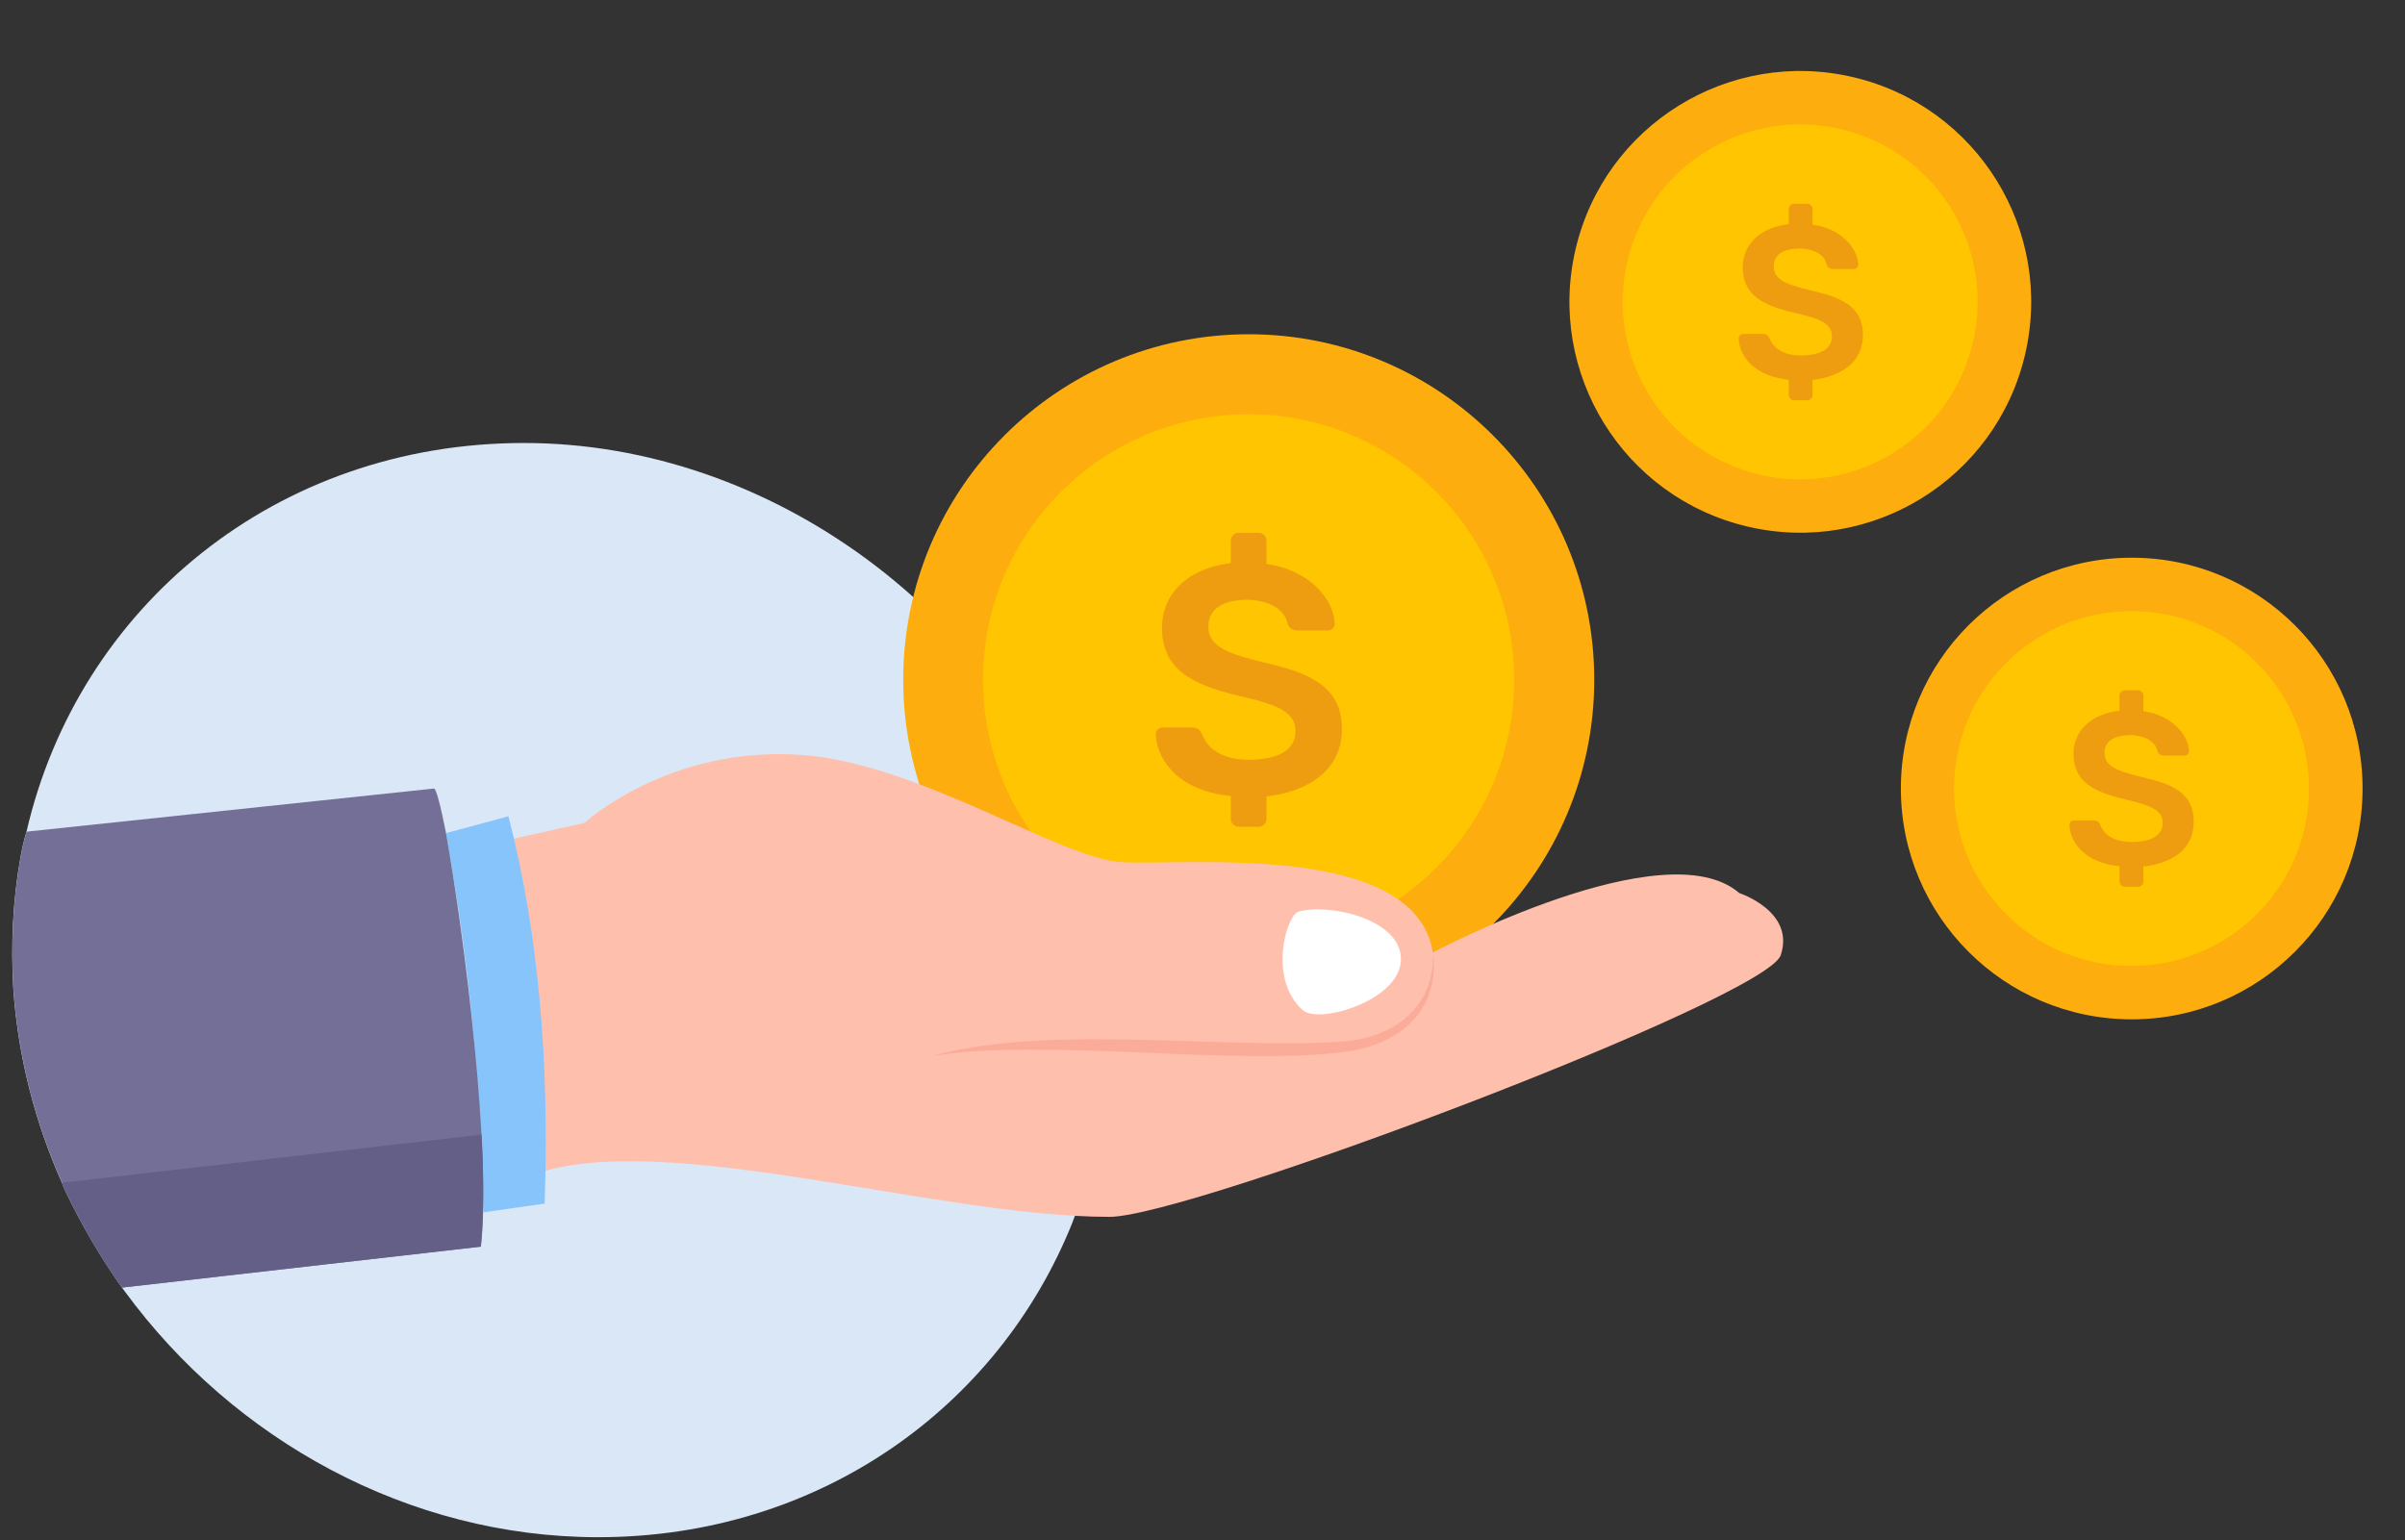 <svg width="89" height="57" viewBox="0 0 89 57" fill="none" xmlns="http://www.w3.org/2000/svg">
<rect x="0" y="0" width="89" height="57" fill="#333333" stroke="none"/>
<path d="M41.055 38.684C41.055 38.865 41.034 39.047 41.034 39.229C40.912 41.269 40.489 43.189 39.781 44.988C39.76 45.068 39.721 45.128 39.7 45.211C36.952 52.122 30.263 56.892 22.138 56.892C15.104 56.892 8.639 53.274 4.637 47.819C4.596 47.759 4.557 47.718 4.515 47.658C3.727 46.547 3.041 45.374 2.434 44.12C2.374 43.999 2.333 43.898 2.293 43.778C1.302 41.556 0.677 39.15 0.495 36.643C0.394 34.946 0.474 33.309 0.757 31.733C0.817 31.409 0.879 31.107 0.98 30.783C2.901 22.457 10.215 16.395 19.391 16.395C28.568 16.395 37.175 22.821 40.004 31.531C40.146 31.935 40.286 32.359 40.388 32.784C40.73 34.037 40.933 35.309 41.034 36.643C41.075 37.331 41.094 38.019 41.055 38.684Z" fill="#DAE7F7"/>
<path d="M46.211 37.943C53.273 37.943 58.997 32.219 58.997 25.157C58.997 18.096 53.273 12.371 46.211 12.371C39.149 12.371 33.425 18.096 33.425 25.157C33.425 32.219 39.149 37.943 46.211 37.943Z" fill="#FDAE0E"/>
<path d="M46.207 34.986C51.634 34.986 56.034 30.586 56.034 25.159C56.034 19.732 51.634 15.332 46.207 15.332C40.78 15.332 36.38 19.732 36.38 25.159C36.38 30.586 40.78 34.986 46.207 34.986Z" fill="#FFC500"/>
<path d="M45.841 30.597C45.76 30.597 45.692 30.568 45.634 30.512C45.578 30.454 45.549 30.386 45.549 30.308V29.461C43.714 29.288 42.818 28.214 42.77 27.177C42.77 27.027 42.896 26.923 43.036 26.923H44.112C44.255 26.923 44.385 26.975 44.474 27.152C44.744 27.873 45.456 28.119 46.227 28.119C47.071 28.119 47.943 27.886 47.943 27.043C47.943 26.201 46.846 25.998 45.744 25.726C44.141 25.335 43.001 24.79 43.001 23.223C43.001 22.112 43.798 21.055 45.549 20.842V20.01C45.549 19.847 45.678 19.719 45.841 19.719H46.578C46.737 19.719 46.867 19.845 46.867 20.01V20.869C48.527 21.115 49.37 22.232 49.392 23.081C49.392 23.209 49.303 23.334 49.138 23.334H48.015C47.817 23.334 47.714 23.239 47.654 23.105C47.55 22.473 46.799 22.199 46.154 22.199C45.403 22.199 44.717 22.44 44.717 23.19C44.717 24.008 45.626 24.22 46.722 24.507C48.393 24.883 49.659 25.36 49.659 26.985C49.659 28.522 48.391 29.3 46.867 29.476V30.31C46.867 30.39 46.838 30.459 46.782 30.514C46.724 30.57 46.656 30.599 46.578 30.599H45.841V30.597Z" fill="#ED9D0F"/>
<path d="M74.937 13.134C76.021 8.542 73.177 3.941 68.585 2.857C63.993 1.774 59.392 4.617 58.309 9.209C57.225 13.801 60.069 18.402 64.66 19.486C69.252 20.57 73.853 17.726 74.937 13.134Z" fill="#FDAE0E"/>
<path d="M73.008 12.681C73.842 9.151 71.656 5.614 68.126 4.781C64.596 3.948 61.06 6.134 60.227 9.664C59.394 13.193 61.58 16.73 65.109 17.563C68.639 18.396 72.175 16.21 73.008 12.681Z" fill="#FFC500"/>
<path d="M66.391 14.812C66.281 14.812 66.197 14.723 66.197 14.617V14.052C64.964 13.936 64.371 13.215 64.34 12.526C64.34 12.425 64.425 12.356 64.518 12.356H65.237C65.332 12.356 65.418 12.389 65.478 12.509C65.658 12.986 66.139 13.155 66.649 13.155C67.213 13.155 67.795 13.001 67.795 12.437C67.795 11.873 67.062 11.739 66.325 11.557C65.253 11.297 64.491 10.931 64.491 9.885C64.491 9.141 65.024 8.435 66.195 8.295V7.737C66.195 7.628 66.279 7.543 66.389 7.543H66.882C66.988 7.543 67.076 7.628 67.076 7.737V8.311C68.185 8.474 68.749 9.222 68.763 9.788C68.763 9.874 68.704 9.957 68.594 9.957H67.843C67.71 9.957 67.64 9.893 67.601 9.804C67.531 9.383 67.029 9.199 66.599 9.199C66.098 9.199 65.639 9.36 65.639 9.862C65.639 10.411 66.25 10.552 66.979 10.742C68.094 10.993 68.941 11.312 68.941 12.398C68.941 13.426 68.09 13.944 67.076 14.062V14.62C67.076 14.727 66.99 14.814 66.882 14.814H66.389L66.391 14.812Z" fill="#ED9D0F"/>
<path d="M78.887 37.726C83.605 37.726 87.43 33.901 87.43 29.183C87.43 24.465 83.605 20.641 78.887 20.641C74.169 20.641 70.344 24.465 70.344 29.183C70.344 33.901 74.169 37.726 78.887 37.726Z" fill="#FDAE0E"/>
<path d="M83.522 33.827C86.086 31.262 86.086 27.105 83.522 24.54C80.957 21.976 76.799 21.976 74.235 24.54C71.671 27.105 71.671 31.262 74.235 33.827C76.799 36.391 80.957 36.391 83.522 33.827Z" fill="#FFC500"/>
<path d="M78.632 32.819C78.522 32.819 78.437 32.731 78.437 32.625V32.059C77.211 31.944 76.612 31.225 76.581 30.534C76.581 30.432 76.666 30.364 76.759 30.364H77.477C77.572 30.364 77.659 30.397 77.719 30.517C77.896 30.994 78.376 31.163 78.89 31.163C79.453 31.163 80.036 31.008 80.036 30.445C80.036 29.912 79.385 29.767 78.566 29.565C77.494 29.305 76.732 28.939 76.732 27.892C76.732 27.149 77.264 26.443 78.435 26.302V25.745C78.435 25.635 78.52 25.551 78.629 25.551H79.123C79.228 25.551 79.317 25.635 79.317 25.745V26.319C80.416 26.482 80.99 27.226 81.004 27.795C81.004 27.882 80.944 27.965 80.835 27.965H80.083C79.951 27.965 79.881 27.901 79.842 27.812C79.771 27.391 79.27 27.207 78.84 27.207C78.338 27.207 77.88 27.368 77.88 27.87C77.88 28.411 78.475 28.555 79.22 28.749C80.358 29.005 81.182 29.33 81.182 30.405C81.182 31.481 80.333 31.952 79.317 32.07V32.627C79.317 32.735 79.23 32.821 79.123 32.821H78.629L78.632 32.819Z" fill="#ED9D0F"/>
<path d="M17.564 31.364L21.627 30.457C21.627 30.457 24.743 27.589 29.662 27.94C34.027 28.252 39.204 31.774 41.521 31.909C43.84 32.043 52.356 31.105 53.025 35.252C53.025 35.252 61.617 30.666 64.365 33.053C64.365 33.053 66.439 33.728 65.898 35.351C65.357 36.972 44.034 45.036 41.058 45.036C34.322 45.036 23.736 41.494 19.184 43.702L17.566 31.362L17.564 31.364Z" fill="#FFBFAD"/>
<path d="M53.026 35.25C53.263 36.962 52.301 38.486 49.986 38.903C45.881 39.502 38.631 38.387 34.493 39.085C38.899 37.837 45.852 38.919 49.926 38.521C52.057 38.255 53.098 36.881 53.026 35.25Z" fill="#FAAC99"/>
<path d="M48.066 33.738C47.616 33.825 46.901 36.222 48.212 37.387C48.809 37.918 51.799 37.03 51.843 35.533C51.886 34.036 49.228 33.422 48.066 33.736V33.738Z" fill="white"/>
<path d="M16.492 30.837V30.855C17.875 38.136 17.871 44.666 17.886 44.868L20.155 44.546C20.335 39.363 19.94 34.537 18.815 30.211L16.492 30.837Z" fill="#88C4FC"/>
<path d="M17.797 46.139L4.519 47.654C3.73 46.544 3.045 45.371 2.438 44.117C2.378 43.995 2.337 43.894 2.297 43.775C1.306 41.553 0.681 39.147 0.499 36.64C0.398 34.943 0.478 33.305 0.761 31.73C0.821 31.405 0.883 31.104 0.984 30.78L16.06 29.184C16.141 29.184 16.302 29.809 16.504 30.821V30.842C17.196 34.682 18.185 42.653 17.797 46.139Z" fill="#746F97"/>
<path d="M17.793 46.137L4.515 47.653C3.726 46.542 3.04 45.369 2.433 44.115C2.374 43.993 2.332 43.892 2.293 43.773L17.793 41.995C17.813 41.974 17.813 41.953 17.813 41.914C17.89 42.977 17.921 44.991 17.793 46.137Z" fill="#645F86"/>
</svg>
